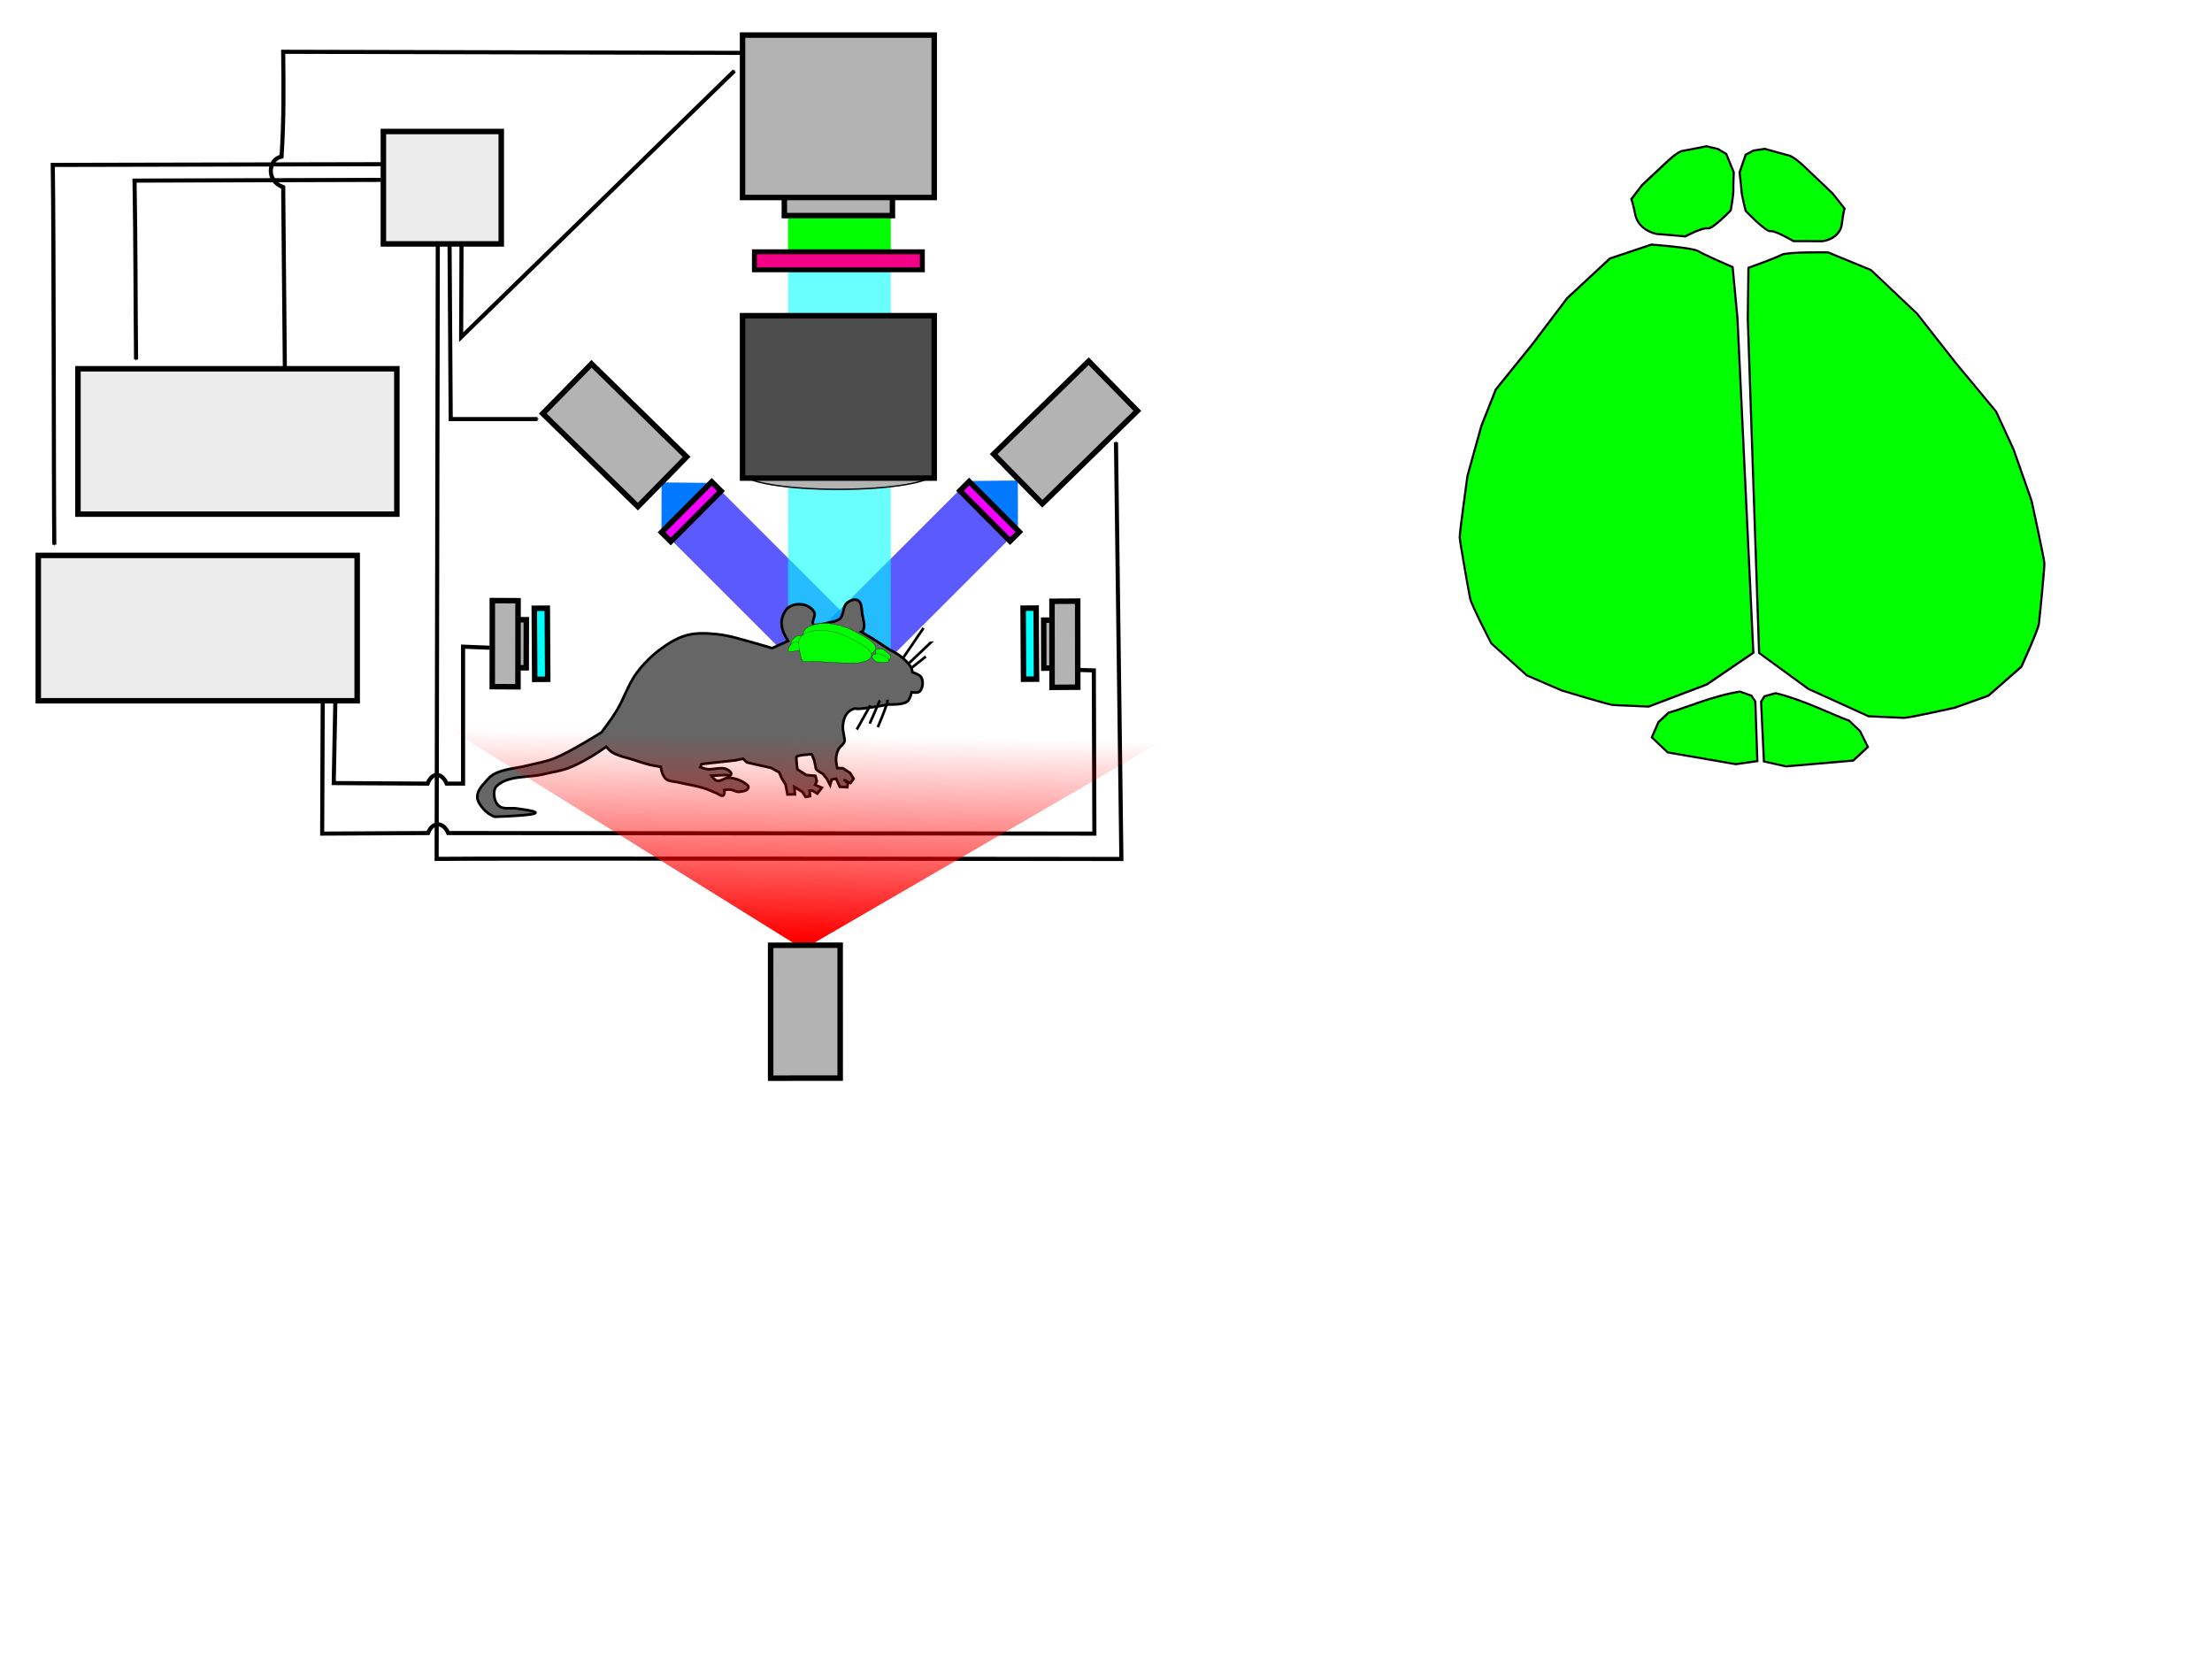 <?xml version="1.0" encoding="UTF-8" standalone="no"?>
<!-- Created with Inkscape (http://www.inkscape.org/) -->

<svg
   xmlns:dc="http://purl.org/dc/elements/1.1/"
   xmlns:cc="http://creativecommons.org/ns#"
   xmlns:rdf="http://www.w3.org/1999/02/22-rdf-syntax-ns#"
   xmlns:svg="http://www.w3.org/2000/svg"
   xmlns="http://www.w3.org/2000/svg"
   xmlns:xlink="http://www.w3.org/1999/xlink"
   xmlns:sodipodi="http://sodipodi.sourceforge.net/DTD/sodipodi-0.dtd"
   xmlns:inkscape="http://www.inkscape.org/namespaces/inkscape"
   width="6in"
   height="4.5in"
   viewBox="0 0 540 405"
   id="svg2"
   version="1.1"
   inkscape:version="0.91 r13725"
   sodipodi:docname="schematic.svg">
  <defs
     id="defs4">
    <linearGradient
       inkscape:collect="always"
       id="linearGradient14278">
      <stop
         style="stop-color:#ff0000;stop-opacity:1;"
         offset="0"
         id="stop14280" />
      <stop
         style="stop-color:#ff0000;stop-opacity:0;"
         offset="1"
         id="stop14282" />
    </linearGradient>
    <marker
       inkscape:stockid="Arrow1Mstart"
       orient="auto"
       refY="0.0"
       refX="0.0"
       id="Arrow1Mstart"
       style="overflow:visible"
       inkscape:isstock="true">
      <path
         id="path4651"
         d="M 0.0,0.0 L 5.0,-5.0 L -12.5,0.0 L 5.0,5.0 L 0.0,0.0 z "
         style="fill-rule:evenodd;stroke:#000000;stroke-width:1pt;stroke-opacity:1;fill:#000000;fill-opacity:1"
         transform="scale(0.4) translate(10,0)" />
    </marker>
    <marker
       inkscape:stockid="Arrow2Send"
       orient="auto"
       refY="0.0"
       refX="0.0"
       id="Arrow2Send"
       style="overflow:visible;"
       inkscape:isstock="true">
      <path
         id="path4678"
         style="fill-rule:evenodd;stroke-width:0.625;stroke-linejoin:round;stroke:#000000;stroke-opacity:1;fill:#000000;fill-opacity:1"
         d="M 8.719,4.034 L -2.207,0.016 L 8.719,-4.002 C 6.973,-1.63 6.983,1.616 8.719,4.034 z "
         transform="scale(0.3) rotate(180) translate(-2.3,0)" />
    </marker>
    <marker
       inkscape:stockid="Tail"
       orient="auto"
       refY="0.0"
       refX="0.0"
       id="Tail"
       style="overflow:visible"
       inkscape:isstock="true">
      <g
         id="g4681"
         transform="scale(-1.2)"
         style="stroke:#000000;stroke-opacity:1;fill:#000000;fill-opacity:1">
        <path
           id="path4683"
           d="M -3.805,-3.959 L 0.544,0"
           style="fill:#000000;fill-rule:evenodd;stroke:#000000;stroke-width:0.8;stroke-linecap:round;stroke-opacity:1;fill-opacity:1" />
        <path
           id="path4685"
           d="M -1.287,-3.959 L 3.062,0"
           style="fill:#000000;fill-rule:evenodd;stroke:#000000;stroke-width:0.8;stroke-linecap:round;stroke-opacity:1;fill-opacity:1" />
        <path
           id="path4687"
           d="M 1.305,-3.959 L 5.654,0"
           style="fill:#000000;fill-rule:evenodd;stroke:#000000;stroke-width:0.8;stroke-linecap:round;stroke-opacity:1;fill-opacity:1" />
        <path
           id="path4689"
           d="M -3.805,4.178 L 0.544,0.22"
           style="fill:#000000;fill-rule:evenodd;stroke:#000000;stroke-width:0.8;stroke-linecap:round;stroke-opacity:1;fill-opacity:1" />
        <path
           id="path4691"
           d="M -1.287,4.178 L 3.062,0.22"
           style="fill:#000000;fill-rule:evenodd;stroke:#000000;stroke-width:0.8;stroke-linecap:round;stroke-opacity:1;fill-opacity:1" />
        <path
           id="path4693"
           d="M 1.305,4.178 L 5.654,0.22"
           style="fill:#000000;fill-rule:evenodd;stroke:#000000;stroke-width:0.8;stroke-linecap:round;stroke-opacity:1;fill-opacity:1" />
      </g>
    </marker>
    <marker
       inkscape:isstock="true"
       style="overflow:visible"
       id="marker8118"
       refX="0"
       refY="0"
       orient="auto"
       inkscape:stockid="Arrow1Mend">
      <path
         transform="matrix(-0.4,0,0,-0.4,-4,0)"
         style="fill:#000000;fill-opacity:1;fill-rule:evenodd;stroke:#000000;stroke-width:1pt;stroke-opacity:1"
         d="M 0,0 5,-5 -12.5,0 5,5 0,0 Z"
         id="path8120"
         inkscape:connector-curvature="0" />
    </marker>
    <marker
       inkscape:stockid="Arrow2Mend"
       orient="auto"
       refY="0.0"
       refX="0.0"
       id="Arrow2Mend"
       style="overflow:visible;"
       inkscape:isstock="true">
      <path
         id="path4672"
         style="fill-rule:evenodd;stroke-width:0.625;stroke-linejoin:round;stroke:#000000;stroke-opacity:1;fill:#000000;fill-opacity:1"
         d="M 8.719,4.034 L -2.207,0.016 L 8.719,-4.002 C 6.973,-1.63 6.983,1.616 8.719,4.034 z "
         transform="scale(0.6) rotate(180) translate(0,0)" />
    </marker>
    <marker
       inkscape:stockid="Arrow2Lstart"
       orient="auto"
       refY="0.0"
       refX="0.0"
       id="Arrow2Lstart"
       style="overflow:visible"
       inkscape:isstock="true">
      <path
         id="path4663"
         style="fill-rule:evenodd;stroke-width:0.625;stroke-linejoin:round;stroke:#000000;stroke-opacity:1;fill:#000000;fill-opacity:1"
         d="M 8.719,4.034 L -2.207,0.016 L 8.719,-4.002 C 6.973,-1.63 6.983,1.616 8.719,4.034 z "
         transform="scale(1.1) translate(1,0)" />
    </marker>
    <marker
       inkscape:isstock="true"
       style="overflow:visible"
       id="marker7968"
       refX="0"
       refY="0"
       orient="auto"
       inkscape:stockid="Arrow1Mend">
      <path
         transform="matrix(-0.4,0,0,-0.4,-4,0)"
         style="fill:#000000;fill-opacity:1;fill-rule:evenodd;stroke:#000000;stroke-width:1pt;stroke-opacity:1"
         d="M 0,0 5,-5 -12.5,0 5,5 0,0 Z"
         id="path7970"
         inkscape:connector-curvature="0" />
    </marker>
    <marker
       inkscape:stockid="Arrow1Mend"
       orient="auto"
       refY="0.0"
       refX="0.0"
       id="Arrow1Mend"
       style="overflow:visible;"
       inkscape:isstock="true">
      <path
         id="path4654"
         d="M 0.0,0.0 L 5.0,-5.0 L -12.5,0.0 L 5.0,5.0 L 0.0,0.0 z "
         style="fill-rule:evenodd;stroke:#000000;stroke-width:1pt;stroke-opacity:1;fill:#000000;fill-opacity:1"
         transform="scale(0.4) rotate(180) translate(10,0)" />
    </marker>
    <marker
       inkscape:stockid="Arrow1Lend"
       orient="auto"
       refY="0.0"
       refX="0.0"
       id="Arrow1Lend"
       style="overflow:visible;"
       inkscape:isstock="true">
      <path
         id="path4648"
         d="M 0.0,0.0 L 5.0,-5.0 L -12.5,0.0 L 5.0,5.0 L 0.0,0.0 z "
         style="fill-rule:evenodd;stroke:#000000;stroke-width:1pt;stroke-opacity:1;fill:#000000;fill-opacity:1"
         transform="scale(0.8) rotate(180) translate(12.5,0)" />
    </marker>
    <marker
       inkscape:stockid="Arrow1Mend"
       orient="auto"
       refY="0"
       refX="0"
       id="Arrow1Mend-2"
       style="overflow:visible"
       inkscape:isstock="true"
       inkscape:collect="always">
      <path
         inkscape:connector-curvature="0"
         id="path4654-0"
         d="M 0,0 5,-5 -12.5,0 5,5 0,0 Z"
         style="fill:#000000;fill-opacity:1;fill-rule:evenodd;stroke:#000000;stroke-width:1pt;stroke-opacity:1"
         transform="matrix(-0.4,0,0,-0.4,-4,0)" />
    </marker>
    <marker
       inkscape:stockid="Arrow1Mstart"
       orient="auto"
       refY="0"
       refX="0"
       id="Arrow1Mstart-3"
       style="overflow:visible"
       inkscape:isstock="true">
      <path
         inkscape:connector-curvature="0"
         id="path4651-7"
         d="M 0,0 5,-5 -12.5,0 5,5 0,0 Z"
         style="fill:#000000;fill-opacity:1;fill-rule:evenodd;stroke:#000000;stroke-width:1pt;stroke-opacity:1"
         transform="matrix(0.4,0,0,0.4,4,0)" />
    </marker>
    <marker
       inkscape:stockid="Arrow1Mstart"
       orient="auto"
       refY="0"
       refX="0"
       id="Arrow1Mstart-9"
       style="overflow:visible"
       inkscape:isstock="true">
      <path
         inkscape:connector-curvature="0"
         id="path4651-2"
         d="M 0,0 5,-5 -12.5,0 5,5 0,0 Z"
         style="fill:#000000;fill-opacity:1;fill-rule:evenodd;stroke:#000000;stroke-width:1pt;stroke-opacity:1"
         transform="matrix(0.4,0,0,0.4,4,0)" />
    </marker>
    <linearGradient
       inkscape:collect="always"
       xlink:href="#linearGradient14278"
       id="linearGradient14284"
       x1="209.65"
       y1="874"
       x2="210.576"
       y2="824.261"
       gradientUnits="userSpaceOnUse" />
  </defs>
  <sodipodi:namedview
     id="base"
     pagecolor="#ffffff"
     bordercolor="#666666"
     borderopacity="1.0"
     inkscape:pageopacity="0.0"
     inkscape:pageshadow="2"
     inkscape:zoom="1.3269164"
     inkscape:cx="113.99883"
     inkscape:cy="248.6992"
     inkscape:document-units="px"
     inkscape:current-layer="layer1"
     showgrid="false"
     units="in"
     borderlayer="false"
     inkscape:showpageshadow="false"
     showborder="true"
     inkscape:snap-bbox="true"
     inkscape:snap-global="true"
     inkscape:snap-bbox-edge-midpoints="false"
     inkscape:snap-bbox-midpoints="false"
     inkscape:window-width="1680"
     inkscape:window-height="1024"
     inkscape:window-x="1920"
     inkscape:window-y="0"
     inkscape:window-maximized="1" />
  <g
     inkscape:label="Layer 1"
     inkscape:groupmode="layer"
     id="layer1"
     transform="translate(0,-647.362)">
    <g
       id="g4377"
       transform="translate(-52.613,3.389)">
      <g
         id="g4385"
         transform="translate(8.737,3.956)" />
    </g>
    <g
       id="g4309"
       transform="matrix(0.522,0.023,0.021,0.516,306.31,253.919)"
       style="fill:#00ff00;fill-opacity:1">
      <path
         inkscape:connector-curvature="0"
         id="path4212-3"
         d="m 196.332,826.937 -3.197,8.526 c 0,0 0.533,6.395 0.533,8.526 0,2.132 1.599,9.592 1.599,9.592 0,0 9.059,9.592 11.191,9.059 2.132,-0.533 10.658,4.263 10.658,4.263 0,0 10.658,-0.533 12.789,-0.533 2.132,0 9.059,-2.132 10.125,-8.526 1.066,-6.395 1.599,-7.461 1.599,-7.461 l -5.329,-6.928 -11.724,-11.191 c 0,0 -5.329,-5.329 -7.993,-5.862 -2.664,-0.533 -11.191,-2.664 -11.191,-2.664 l -5.329,1.066 z"
         style="fill:#00ff00;fill-opacity:1;fill-rule:evenodd;stroke:#000000;stroke-width:1px;stroke-linecap:butt;stroke-linejoin:miter;stroke-opacity:1" />
      <path
         sodipodi:nodetypes="cccccscccsscccccccscc"
         inkscape:connector-curvature="0"
         id="path4229-6"
         d="m 195.481,880.309 -1.287,24.233 -1.066,158.27 22.382,15.987 27.711,11.724 16.52,0 c 2.132,0 23.98,-5.862 23.98,-5.862 l 15.987,-6.395 15.987,-14.388 c 0,0 8.526,-17.585 9.059,-20.783 0.533,-3.197 3.73,-26.645 3.73,-28.776 0,-2.132 -4.796,-29.309 -4.796,-29.309 l -7.461,-23.98 -7.461,-17.586 -18.118,-22.382 -17.053,-22.382 -20.783,-19.717 -19.717,-7.461 c 0,0 -19.184,0.533 -21.849,2.132 -2.664,1.599 -15.987,6.928 -15.987,6.928 l 0,0"
         style="fill:#00ff00;fill-opacity:1;fill-rule:evenodd;stroke:#000000;stroke-width:1px;stroke-linecap:butt;stroke-linejoin:miter;stroke-opacity:1" />
      <path
         sodipodi:nodetypes="cccccccccc"
         inkscape:connector-curvature="0"
         id="path4246"
         d="m 200.099,1081.515 c 12.793,2.519 26.628,9.232 33.913,11.493 l 4.899,4.71 3.391,7.348 -7.159,6.783 -31.652,4.145 -10.174,-1.884 -0.188,-28.261 1.696,-2.638 z"
         style="fill:#00ff00;fill-opacity:1;fill-rule:evenodd;stroke:#000000;stroke-width:1px;stroke-linecap:butt;stroke-linejoin:miter;stroke-opacity:1" />
      <path
         inkscape:connector-curvature="0"
         id="path4212-3-5"
         d="m 187.219,826.937 3.197,8.526 c 0,0 -0.533,6.395 -0.533,8.526 0,2.132 -1.599,9.592 -1.599,9.592 0,0 -9.059,9.592 -11.191,9.059 -2.132,-0.533 -10.658,4.263 -10.658,4.263 0,0 -10.658,-0.533 -12.789,-0.533 -2.132,0 -9.059,-2.132 -10.125,-8.526 -1.066,-6.395 -1.599,-7.461 -1.599,-7.461 l 5.329,-6.928 11.724,-11.191 c 0,0 5.329,-5.329 7.993,-5.862 2.664,-0.533 11.191,-2.664 11.191,-2.664 l 5.329,1.066 z"
         style="fill:#00ff00;fill-opacity:1;fill-rule:evenodd;stroke:#000000;stroke-width:1px;stroke-linecap:butt;stroke-linejoin:miter;stroke-opacity:1" />
      <path
         sodipodi:nodetypes="cccccscccsscccccccscc"
         inkscape:connector-curvature="0"
         id="path4229-6-3"
         d="m 188.07,880.309 1.287,24.233 1.066,158.27 -22.382,15.987 -27.711,11.724 -16.52,0 c -2.132,0 -23.98,-5.862 -23.98,-5.862 l -15.987,-6.395 -15.987,-14.388 c 0,0 -8.526,-17.585 -9.059,-20.783 -0.533,-3.197 -3.73,-26.645 -3.73,-28.776 0,-2.132 4.796,-29.309 4.796,-29.309 l 7.461,-23.98 7.461,-17.586 18.118,-22.382 17.053,-22.382 20.783,-19.717 19.717,-7.461 c 0,0 19.184,0.533 21.849,2.132 2.664,1.599 15.987,6.928 15.987,6.928 l 0,0"
         style="fill:#00ff00;fill-opacity:1;fill-rule:evenodd;stroke:#000000;stroke-width:1px;stroke-linecap:butt;stroke-linejoin:miter;stroke-opacity:1" />
      <path
         sodipodi:nodetypes="cccccccccc"
         inkscape:connector-curvature="0"
         id="path4246-5"
         d="m 183.452,1081.515 c -12.793,2.519 -26.628,9.232 -33.913,11.493 l -4.899,4.71 -3.391,7.348 7.159,6.783 31.652,4.145 10.174,-1.884 0.188,-28.261 -1.696,-2.638 z"
         style="fill:#00ff00;fill-opacity:1;fill-rule:evenodd;stroke:#000000;stroke-width:1px;stroke-linecap:butt;stroke-linejoin:miter;stroke-opacity:1" />
    </g>
    <g
       id="g14286"
       transform="translate(-14.318,2.522)">
      <rect
         transform="matrix(0.707,0.707,-0.707,0.707,0,0)"
         style="fill:#0000ff;fill-opacity:0.648;stroke:none;stroke-width:2;stroke-miterlimit:4;stroke-dasharray:none;stroke-opacity:1"
         id="rect4209-9"
         width="17.044"
         height="59.567"
         x="716.413"
         y="364.294" />
      <path
         sodipodi:nodetypes="cccc"
         inkscape:connector-curvature="0"
         id="path4279"
         d="m 262.801,762.141 -11.671,0.117 11.687,11.655 z"
         style="fill:#0079ff;fill-opacity:1;fill-rule:evenodd;stroke:none;stroke-width:2.009;stroke-linecap:butt;stroke-linejoin:miter;stroke-miterlimit:4;stroke-dasharray:none;stroke-opacity:1" />
      <rect
         transform="matrix(0.7,0.714,-0.715,0.699,0,0)"
         y="313.189"
         x="720.025"
         height="32.441"
         width="16.977"
         id="rect3336-3"
         style="fill:#b3b3b3;fill-opacity:1;fill-rule:evenodd;stroke:#000000;stroke-width:1.34;stroke-linecap:butt;stroke-linejoin:miter;stroke-miterlimit:4;stroke-dasharray:none;stroke-opacity:1" />
      <rect
         transform="matrix(0.706,0.709,-0.709,0.706,0,0)"
         y="359.952"
         x="716.879"
         height="3.178"
         width="17.345"
         id="rect4203-6"
         style="fill:#f300ff;fill-opacity:1;stroke:#000000;stroke-width:1.34;stroke-miterlimit:4;stroke-dasharray:none;stroke-opacity:1" />
      <rect
         transform="matrix(0.006,1,-1,0.006,0,0)"
         y="-262.49"
         x="794.865"
         height="3.178"
         width="17.345"
         id="rect4203-6-1"
         style="fill:#00ffff;fill-opacity:1;stroke:#000000;stroke-width:1.34;stroke-miterlimit:4;stroke-dasharray:none;stroke-opacity:1" />
      <rect
         transform="matrix(-0.707,0.707,0.707,0.707,0,0)"
         style="fill:#0000ff;fill-opacity:0.648;stroke:none;stroke-width:2;stroke-miterlimit:4;stroke-dasharray:none;stroke-opacity:1"
         id="rect4209-9-2"
         width="17.044"
         height="59.567"
         x="406.201"
         y="674.121" />
      <g
         style="stroke-width:2.009;stroke-miterlimit:4;stroke-dasharray:none"
         transform="matrix(-0.472,0.472,0.472,0.472,-86.363,291.356)"
         id="g4341-6">
        <g
           style="stroke-width:2.009;stroke-miterlimit:4;stroke-dasharray:none"
           transform="matrix(0.999,0.053,-0.053,0.999,60.009,-32.351)"
           id="g4357-1">
          <path
             sodipodi:nodetypes="cccc"
             inkscape:connector-curvature="0"
             id="path4279-8"
             d="m 204.022,799.281 -11.566,13.135 24.713,-1.355 z"
             style="fill:#0079ff;fill-opacity:1;fill-rule:evenodd;stroke:none;stroke-width:2.009;stroke-linecap:butt;stroke-linejoin:miter;stroke-miterlimit:4;stroke-dasharray:none;stroke-opacity:1" />
          <rect
             transform="matrix(0.999,-0.043,0.042,0.999,0,0)"
             y="758.773"
             x="157.206"
             height="48.645"
             width="25.457"
             id="rect3336-3-7"
             style="fill:#b3b3b3;fill-opacity:1;fill-rule:evenodd;stroke:#000000;stroke-width:2.009;stroke-linecap:butt;stroke-linejoin:miter;stroke-miterlimit:4;stroke-dasharray:none;stroke-opacity:1" />
          <rect
             transform="matrix(0.999,-0.051,0.051,0.999,0,0)"
             y="821.264"
             x="149.878"
             height="4.766"
             width="26.009"
             id="rect4203-6-9"
             style="fill:#f300ff;fill-opacity:1;stroke:#000000;stroke-width:2.009;stroke-miterlimit:4;stroke-dasharray:none;stroke-opacity:1" />
        </g>
      </g>
      <rect
         style="fill:#00ffff;fill-opacity:0.588;stroke:none;stroke-width:2;stroke-miterlimit:4;stroke-dasharray:none;stroke-opacity:1"
         id="rect4209"
         width="25.085"
         height="95.251"
         x="206.696"
         y="710.857" />
      <rect
         y="697.593"
         x="206.696"
         height="8.31"
         width="25.085"
         id="rect4207"
         style="fill:#00ff00;fill-opacity:1;stroke:none;stroke-width:2;stroke-miterlimit:4;stroke-dasharray:none;stroke-opacity:1" />
      <rect
         y="692.05"
         x="205.795"
         height="5.425"
         width="26.385"
         id="rect4167"
         style="fill:#b3b3b3;fill-opacity:1;stroke:#000000;stroke-width:1.334;stroke-miterlimit:4;stroke-dasharray:none;stroke-opacity:1" />
      <rect
         y="653.405"
         x="195.588"
         height="39.652"
         width="46.797"
         id="rect3336"
         style="fill:#b3b3b3;fill-opacity:1;fill-rule:evenodd;stroke:#000000;stroke-width:1.334;stroke-linecap:butt;stroke-linejoin:miter;stroke-miterlimit:4;stroke-dasharray:none;stroke-opacity:1" />
      <rect
         y="706.301"
         x="198.484"
         height="4.402"
         width="41.006"
         id="rect4203"
         style="fill:#f30086;fill-opacity:1;stroke:#000000;stroke-width:1.197;stroke-miterlimit:4;stroke-dasharray:none;stroke-opacity:1" />
      <ellipse
         ry="3.82"
         rx="23.011"
         cy="760.477"
         cx="218.987"
         id="path4226"
         style="fill:#b3b3b3;fill-opacity:1;stroke:#000000;stroke-width:0.333;stroke-miterlimit:4;stroke-dasharray:none;stroke-opacity:1" />
      <rect
         inkscape:transform-center-y="-92.990134"
         inkscape:transform-center-x="-5.8618423"
         y="721.904"
         x="195.588"
         height="39.652"
         width="46.797"
         id="rect3336-5"
         style="fill:#4d4d4d;fill-opacity:1;fill-rule:evenodd;stroke:#000000;stroke-width:1.334;stroke-linecap:butt;stroke-linejoin:miter;stroke-miterlimit:4;stroke-dasharray:none;stroke-opacity:1" />
      <path
         sodipodi:nodetypes="caaaaacccaacaacacaaaaaaaacccccccccccccccsccccccccccccccccccccccccccccaaaacaaaaaacaaaaaaacaaacaaaaaaccaaaaaacaaaaaaccaaaaacc"
         inkscape:connector-curvature="0"
         id="path4332"
         d="m 217.768,796.607 c 0,0 1.232,-0.35 1.658,-0.79 0.953,-0.985 0.599,-2.885 1.648,-3.768 0.698,-0.588 1.862,-1.101 2.658,-0.654 1.069,0.6 0.893,2.299 1.11,3.505 0.228,1.269 0.744,2.699 0.19,3.864 -0.082,0.172 -0.46,0.338 -0.46,0.338 l 3.074,1.816 3.864,2.543 c 0,0 1.878,0.95 2.691,1.604 0.964,0.776 1.927,1.633 2.536,2.707 0.203,0.358 0.34,1.185 0.34,1.185 0,0 1.808,0.527 2.177,1.281 0.508,1.037 0.386,2.636 -0.455,3.43 -0.47,0.444 -1.939,0.155 -1.939,0.155 0,0 -0.374,1.761 -1.037,2.265 -1.196,0.908 -4.456,0.719 -4.456,0.719 0,0 -4.962,0.939 -7.476,1.081 -0.366,0.021 -0.75,-0.143 -1.101,-0.034 -0.73,0.228 -1.402,0.737 -1.842,1.359 -0.576,0.814 -0.781,1.866 -0.867,2.857 -0.087,1.004 0.263,1.999 0.364,3.001 0.025,0.24 0.125,0.49 0.058,0.723 -0.238,0.823 -1.174,1.288 -1.541,2.062 -0.328,0.691 -0.51,1.463 -0.552,2.226 -0.042,0.765 0.306,2.279 0.306,2.279 l 1.343,0.014 1.804,1.19 0.844,1.387 -0.771,1.031 -0.756,-0.303 -0.897,-0.535 1.047,0.886 -0.165,0.983 -1.838,-0.096 -0.893,-1.989 -1.081,0.207 -0.378,1.364 -0.863,-1.628 -0.946,-1.137 c 0,0 -1.654,-0.838 -1.692,-1.32 -0.039,-0.482 -0.408,-2.028 -0.408,-2.028 l -0.602,-1.407 c 0,0 -3.646,0.17 -3.728,0.661 -0.082,0.491 0.243,3.011 0.243,3.011 l 2.187,1.401 2.211,0.187 0.349,1.306 -0.417,0.882 1.644,0.717 -1.105,1.421 -1.28,-0.746 -0.606,0.048 0.107,1.325 -1.081,0.207 -0.834,-1.267 -1.925,-1.18 0.146,1.807 -1.828,0.025 -0.437,-2.389 -0.985,-1.619 -0.602,-1.407 -1.018,-0.525 -0.897,-0.535 -5.964,-1.343 -0.926,-0.896 -1.92,0.396 -8.223,0.898 -0.305,0.752 c 0,0 1.018,0.39 1.553,0.475 1.649,0.261 3.52,-0.667 5.008,0.086 0.471,0.238 1.172,0.778 0.955,1.257 -0.199,0.441 -0.969,0.085 -1.454,0.116 -1.11,0.07 -3.332,0.152 -3.332,0.152 0,0 0.736,1.078 1.319,1.228 0.955,0.246 1.885,-0.749 2.87,-0.714 1.362,0.049 2.758,0.503 3.884,1.266 0.409,0.277 1.055,0.657 0.946,1.137 -0.182,0.795 -1.418,0.949 -2.235,1.027 -0.766,0.073 -1.474,-0.487 -2.24,-0.549 -0.485,-0.039 -1.454,0.116 -1.454,0.116 0,0 0.136,0.569 0.068,0.843 -0.049,0.196 -0.133,0.446 -0.325,0.511 -0.549,0.185 -1.093,-0.39 -1.634,-0.597 -1.015,-0.389 -1.988,-0.89 -3.026,-1.213 -2.067,-0.644 -4.232,-0.924 -6.337,-1.434 -0.959,-0.232 -2.066,-0.167 -2.866,-0.741 -0.485,-0.348 -0.74,-0.951 -0.975,-1.498 -0.209,-0.487 -0.369,-1.546 -0.369,-1.546 0,0 -1.707,-0.255 -2.545,-0.456 -1.397,-0.336 -2.759,-0.806 -4.124,-1.253 -1.748,-0.572 -3.629,-0.881 -5.205,-1.829 -0.564,-0.339 -1.45,-1.339 -1.45,-1.339 0,0 -2.504,1.732 -3.825,2.487 -1.781,1.018 -3.584,2.037 -5.512,2.743 -1.888,0.691 -3.908,0.955 -5.861,1.437 -3.828,0.945 -8.572,0.206 -11.48,2.855 -0.522,0.475 -0.713,1.292 -0.693,1.995 0.031,1.057 0.373,2.284 1.213,2.934 1.016,0.786 2.538,0.497 3.826,0.543 3.733,0.485 11.326,1.496 -4.833,2.082 -1.097,-0.351 -2.094,-1.084 -2.842,-1.955 -0.733,-0.854 -1.522,-1.914 -1.465,-3.035 0.084,-1.641 1.49,-2.977 2.588,-4.206 0.485,-0.543 1.065,-1.029 1.721,-1.349 2.434,-1.188 5.267,-1.289 7.893,-1.963 2.194,-0.563 4.468,-0.894 6.569,-1.736 4.088,-1.638 11.562,-6.377 11.562,-6.377 0,0 2.516,-3.354 3.611,-5.137 1.85,-3.014 2.866,-6.527 4.977,-9.367 1.675,-2.252 3.715,-4.275 5.986,-5.932 1.918,-1.399 4.02,-2.692 6.322,-3.292 2.355,-0.614 4.879,-0.465 7.302,-0.219 3.264,0.332 6.406,1.424 9.576,2.267 1.302,0.346 3.874,1.146 3.874,1.146 l 3.883,-1.764 c 0,0 -1.052,-1.722 -1.315,-2.683 -0.229,-0.841 -0.399,-1.758 -0.202,-2.606 0.263,-1.128 0.807,-2.347 1.771,-2.989 1.054,-0.702 2.538,-0.852 3.762,-0.526 0.981,0.261 1.959,0.953 2.408,1.863 0.447,0.906 -1.096,2.626 0.013,3.03 0.577,0.21 4.671,-0.811 4.671,-0.811"
         style="fill:#666666;fill-opacity:1;fill-rule:evenodd;stroke:#000000;stroke-width:0.643px;stroke-linecap:butt;stroke-linejoin:miter;stroke-opacity:1" />
      <path
         inkscape:connector-curvature="0"
         id="path4334"
         d="m 234.829,805.403 4.935,-7.251"
         style="fill:none;fill-rule:evenodd;stroke:#000000;stroke-width:0.643px;stroke-linecap:butt;stroke-linejoin:miter;stroke-opacity:1" />
      <path
         inkscape:connector-curvature="0"
         id="path4340"
         d="m 236.31,806.656 5.128,-4.866 -0.171,0.014"
         style="fill:none;fill-rule:evenodd;stroke:#000000;stroke-width:0.643px;stroke-linecap:butt;stroke-linejoin:miter;stroke-opacity:1" />
      <path
         inkscape:connector-curvature="0"
         id="path4342"
         d="m 230.998,815.651 c 0.083,1.022 -2.391,6.705 -2.391,6.705"
         style="fill:none;fill-rule:evenodd;stroke:#000000;stroke-width:0.643px;stroke-linecap:butt;stroke-linejoin:miter;stroke-opacity:1" />
      <path
         inkscape:connector-curvature="0"
         id="path4344"
         d="m 226.795,817.015 -3.317,5.922"
         style="fill:none;fill-rule:evenodd;stroke:#000000;stroke-width:0.643px;stroke-linecap:butt;stroke-linejoin:miter;stroke-opacity:1" />
      <path
         inkscape:connector-curvature="0"
         id="path4346"
         d="m 229.113,815.802 -2.474,5.683"
         style="fill:none;fill-rule:evenodd;stroke:#000000;stroke-width:0.643px;stroke-linecap:butt;stroke-linejoin:miter;stroke-opacity:1" />
      <path
         inkscape:connector-curvature="0"
         id="path4348"
         d="m 236.92,807.808 3.407,-2.672"
         style="fill:none;fill-rule:evenodd;stroke:#000000;stroke-width:0.643px;stroke-linecap:butt;stroke-linejoin:miter;stroke-opacity:1" />
      <path
         sodipodi:nodetypes="aaaaaaaaaaaaaaa"
         inkscape:connector-curvature="0"
         id="path4212-3-5-6"
         d="m 231.382,805.775 c -0.264,0.056 -0.542,0.003 -0.81,-0.037 -0.262,-0.04 -0.514,-0.127 -0.768,-0.2 -0.286,-0.082 -0.597,-0.116 -0.853,-0.268 -0.278,-0.165 -0.507,-0.413 -0.697,-0.674 -0.12,-0.166 -0.256,-0.348 -0.268,-0.552 -0.011,-0.192 0.051,-0.412 0.191,-0.545 0.223,-0.212 0.579,-0.238 0.887,-0.264 0.233,-0.019 0.476,0.004 0.695,0.085 0.214,0.078 0.387,0.239 0.569,0.375 0.309,0.23 0.605,0.478 0.884,0.741 0.156,0.147 0.343,0.279 0.443,0.469 0.086,0.164 0.156,0.361 0.117,0.542 -0.019,0.085 -0.089,0.154 -0.156,0.21 -0.067,0.056 -0.149,0.1 -0.235,0.118 z"
         style="fill:#00ff00;fill-opacity:1;fill-rule:evenodd;stroke:#000000;stroke-width:0.065px;stroke-linecap:butt;stroke-linejoin:miter;stroke-opacity:1" />
      <path
         sodipodi:nodetypes="cccaaaaaaaaaaaacc"
         inkscape:connector-curvature="0"
         id="path4229-6-3-2"
         d="m 226.908,804.474 -2.222,-0.401 -14.437,-2.941 c -0.075,-0.582 -0.011,-0.792 0.066,-1.177 0.096,-0.477 0.183,-0.994 0.485,-1.376 0.369,-0.466 0.948,-0.745 1.501,-0.969 0.972,-0.393 2.039,-0.556 3.087,-0.61 0.863,-0.044 1.73,0.089 2.58,0.24 0.935,0.166 1.857,0.417 2.754,0.727 0.524,0.181 1.028,0.417 1.526,0.658 0.711,0.344 1.395,0.742 2.087,1.124 0.571,0.316 1.164,0.598 1.704,0.965 0.561,0.382 1.163,0.748 1.583,1.28 0.229,0.291 0.474,0.633 0.477,1.002 0.002,0.335 -0.205,0.656 -0.419,0.914 -0.207,0.251 -0.796,0.568 -0.796,0.568 l 0,0"
         style="fill:#00ff00;fill-opacity:1;fill-rule:evenodd;stroke:#000000;stroke-width:0.065px;stroke-linecap:butt;stroke-linejoin:miter;stroke-opacity:1" />
      <path
         sodipodi:nodetypes="aaaaaaccaa"
         inkscape:connector-curvature="0"
         id="path4246-5-6"
         d="m 207.394,801.968 c -0.024,-0.611 0.532,-1.135 0.978,-1.556 0.118,-0.111 0.275,-0.175 0.425,-0.235 0.216,-0.086 0.443,-0.196 0.675,-0.176 0.238,0.021 0.491,0.122 0.65,0.299 0.331,0.368 0.467,0.911 0.471,1.404 0.001,0.162 -0.148,0.462 -0.148,0.462 l -2.629,0.099 c 0,0 -0.179,-0.019 -0.25,-0.068 -0.08,-0.054 -0.168,-0.135 -0.172,-0.231 z"
         style="fill:#00ff00;fill-opacity:1;fill-rule:evenodd;stroke:#000000;stroke-width:0.065px;stroke-linecap:butt;stroke-linejoin:miter;stroke-opacity:1" />
      <path
         sodipodi:nodetypes="aaaaaaaaaaaaaaa"
         inkscape:connector-curvature="0"
         id="path4212-3-3"
         d="m 231.228,805.709 c -0.154,-0.218 -0.396,-0.362 -0.619,-0.509 -0.221,-0.145 -0.467,-0.249 -0.705,-0.364 -0.269,-0.131 -0.523,-0.312 -0.816,-0.372 -0.325,-0.067 -0.668,-0.039 -0.994,0.023 -0.207,0.039 -0.436,0.078 -0.592,0.219 -0.142,0.129 -0.259,0.326 -0.251,0.518 0.013,0.3 0.255,0.555 0.46,0.776 0.157,0.17 0.354,0.312 0.569,0.399 0.214,0.086 0.455,0.084 0.686,0.107 0.391,0.039 0.786,0.057 1.179,0.053 0.221,-0.002 0.451,0.026 0.66,-0.043 0.18,-0.06 0.373,-0.152 0.474,-0.312 0.046,-0.072 0.045,-0.169 0.036,-0.254 -0.009,-0.085 -0.038,-0.171 -0.087,-0.241 z"
         style="fill:#00ff00;fill-opacity:1;fill-rule:evenodd;stroke:#000000;stroke-width:0.065px;stroke-linecap:butt;stroke-linejoin:miter;stroke-opacity:1" />
      <path
         sodipodi:nodetypes="aaaaaaccaa"
         inkscape:connector-curvature="0"
         id="path4246-5-6-8"
         d="m 206.763,803.748 c -0.112,-0.601 0.364,-1.199 0.746,-1.679 0.1,-0.126 0.247,-0.212 0.387,-0.292 0.201,-0.116 0.411,-0.257 0.643,-0.269 0.238,-0.013 0.504,0.051 0.687,0.204 0.38,0.317 0.593,0.836 0.667,1.324 0.024,0.16 -0.08,0.478 -0.08,0.478 l -2.588,0.47 c 0,0 -0.18,0.006 -0.257,-0.031 -0.086,-0.042 -0.186,-0.11 -0.203,-0.204 z"
         style="fill:#00ff00;fill-opacity:1;fill-rule:evenodd;stroke:#000000;stroke-width:0.065px;stroke-linecap:butt;stroke-linejoin:miter;stroke-opacity:1" />
      <path
         sodipodi:nodetypes="ccssscaaaaaaaaaaaacc"
         inkscape:connector-curvature="0"
         id="path4229-6-3-2-1"
         d="m 225.911,806.16 -2.147,0.525 c -3.74,-0.018 -4.313,-0.026 -5.981,-0.118 -1.664,-0.091 -3.387,-0.208 -4.03,-0.245 -0.662,-0.037 -2.851,0.113 -3.329,-0.026 -0.479,-0.139 -0.703,-1.311 -0.874,-2.475 -0.075,-0.582 -0.317,-1.455 -0.232,-2.181 0.057,-0.483 0.183,-0.994 0.485,-1.376 0.369,-0.466 0.948,-0.745 1.501,-0.969 0.972,-0.393 2.039,-0.556 3.087,-0.61 0.863,-0.044 1.73,0.089 2.58,0.24 0.935,0.166 1.857,0.417 2.754,0.727 0.524,0.181 1.028,0.417 1.526,0.658 0.711,0.344 1.395,0.742 2.087,1.124 0.571,0.316 1.164,0.598 1.704,0.965 0.561,0.382 1.163,0.748 1.583,1.28 0.229,0.291 0.474,0.633 0.477,1.002 0.002,0.335 -0.205,0.656 -0.419,0.914 -0.207,0.251 -0.796,0.568 -0.796,0.568 l 0,0"
         style="fill:#00ff00;fill-opacity:1;fill-rule:evenodd;stroke:#000000;stroke-width:0.065;stroke-linecap:butt;stroke-linejoin:miter;stroke-miterlimit:4;stroke-dasharray:none;stroke-opacity:1" />
      <rect
         y="734.866"
         x="33.349"
         height="35.485"
         width="77.851"
         id="rect4553"
         style="fill:#ececec;fill-opacity:1;stroke:#000000;stroke-width:1.34;stroke-miterlimit:4;stroke-dasharray:none;stroke-opacity:1" />
      <rect
         y="780.429"
         x="23.662"
         height="35.485"
         width="77.851"
         id="rect4553-9"
         style="fill:#ececec;fill-opacity:1;stroke:#000000;stroke-width:1.34;stroke-miterlimit:4;stroke-dasharray:none;stroke-opacity:1" />
      <rect
         y="676.938"
         x="107.911"
         height="27.444"
         width="28.776"
         id="rect4587"
         style="fill:#ececec;fill-opacity:1;stroke:#000000;stroke-width:1.34;stroke-miterlimit:4;stroke-dasharray:none;stroke-opacity:1" />
      <path
         sodipodi:nodetypes="ccc"
         inkscape:connector-curvature="0"
         id="path4639"
         d="m 107.3,688.753 -60.139,0.175 c 0.275,15.566 0.214,28.201 0.374,43.678"
         style="fill:none;fill-rule:evenodd;stroke:#000000;stroke-width:1px;stroke-linecap:butt;stroke-linejoin:miter;stroke-opacity:1;marker-end:url(#Arrow1Mend)" />
      <path
         sodipodi:nodetypes="ccc"
         inkscape:connector-curvature="0"
         id="path4639-2"
         d="m 107.721,684.923 -80.522,0.175 c 0.275,15.566 0.214,77.228 0.374,92.705"
         style="fill:none;fill-rule:evenodd;stroke:#000000;stroke-width:1px;stroke-linecap:butt;stroke-linejoin:miter;stroke-opacity:1;marker-end:url(#Arrow1Mend-2)" />
      <path
         sodipodi:nodetypes="ccc"
         inkscape:connector-curvature="0"
         id="path8086"
         d="m 145.544,747.143 -21.196,0 -0.283,-42.58"
         style="fill:none;fill-rule:evenodd;stroke:#000000;stroke-width:1px;stroke-linecap:butt;stroke-linejoin:miter;stroke-opacity:1;marker-start:url(#Arrow1Mstart)" />
      <path
         sodipodi:nodetypes="cccc"
         inkscape:connector-curvature="0"
         id="path8086-5"
         d="m 193.589,662.146 -66.696,65 0.094,-23.174 0,0.754"
         style="fill:none;fill-rule:evenodd;stroke:#000000;stroke-width:1px;stroke-linecap:butt;stroke-linejoin:miter;stroke-opacity:1;marker-start:url(#Arrow1Mstart-3)" />
      <path
         sodipodi:nodetypes="cccc"
         inkscape:connector-curvature="0"
         id="path8086-2"
         d="m 121.194,704.537 -0.283,149.972 c 7.017,-0.162 167.162,0.026 167.162,0.026 l -1.319,-101.74"
         style="fill:none;fill-rule:evenodd;stroke:#000000;stroke-width:1px;stroke-linecap:butt;stroke-linejoin:miter;stroke-opacity:1;marker-end:url(#marker8118)" />
      <g
         transform="translate(0,-8)"
         id="g14135">
        <rect
           style="fill:#b3b3b3;fill-opacity:1;stroke:#000000;stroke-width:1.34;stroke-miterlimit:4;stroke-dasharray:none;stroke-opacity:1"
           id="rect4167-3"
           width="11.714"
           height="2.409"
           x="804.77"
           y="-269.905"
           transform="matrix(0.002,1,-1,0.002,0,0)" />
        <rect
           style="fill:#b3b3b3;fill-opacity:1;fill-rule:evenodd;stroke:#000000;stroke-width:1.34;stroke-linecap:butt;stroke-linejoin:miter;stroke-miterlimit:4;stroke-dasharray:none;stroke-opacity:1"
           id="rect3336-6"
           width="21.012"
           height="6.28"
           x="801.251"
           y="-276.78"
           transform="matrix(7.8777845e-4,1,-1,0.006,0,0)" />
      </g>
      <g
         transform="translate(0,-8)"
         id="g14139">
        <rect
           style="fill:#b3b3b3;fill-opacity:1;stroke:#000000;stroke-width:1.34;stroke-miterlimit:4;stroke-dasharray:none;stroke-opacity:1"
           id="rect4167-3-1"
           width="11.714"
           height="2.409"
           x="803.85"
           y="142.004"
           transform="matrix(-0.002,1,1,0.002,0,0)" />
        <rect
           style="fill:#b3b3b3;fill-opacity:1;fill-rule:evenodd;stroke:#000000;stroke-width:1.34;stroke-linecap:butt;stroke-linejoin:miter;stroke-miterlimit:4;stroke-dasharray:none;stroke-opacity:1"
           id="rect3336-6-2"
           width="21.012"
           height="6.28"
           x="798.643"
           y="135.136"
           transform="matrix(-7.8777845e-4,1,1,0.006,0,0)" />
      </g>
      <path
         sodipodi:nodetypes="ccccccc"
         inkscape:connector-curvature="0"
         id="path14143"
         d="m 96.188,815.757 -0.4,20.25 22.914,0.133 c 1.056,-2.798 3.398,-2.861 4.663,0 l 3.997,0 0,-33.439 6.528,0.266"
         style="fill:none;fill-rule:evenodd;stroke:#000000;stroke-width:1px;stroke-linecap:butt;stroke-linejoin:miter;stroke-opacity:1" />
      <path
         sodipodi:nodetypes="ccccccc"
         inkscape:connector-curvature="0"
         id="path14143-9"
         d="m 93.102,815.833 -0.133,32.507 25.845,-0.133 c 1.056,-2.798 3.665,-2.861 4.929,0 l 157.737,0.133 -0.133,-39.834 -4.13,-0.133"
         style="fill:none;fill-rule:evenodd;stroke:#000000;stroke-width:1px;stroke-linecap:butt;stroke-linejoin:miter;stroke-opacity:1" />
      <path
         sodipodi:nodetypes="ccccc"
         inkscape:connector-curvature="0"
         id="path14143-3"
         d="m 83.852,734.487 -0.4,-43.964 c -4.273,-1.465 -3.663,-6.858 -0.4,-7.461 0.579,-8.725 0.503,-16.838 0.4,-25.579 l 112.308,0.266"
         style="fill:none;fill-rule:evenodd;stroke:#000000;stroke-width:1px;stroke-linecap:butt;stroke-linejoin:miter;stroke-opacity:1" />
      <rect
         transform="matrix(0.006,1,-1,0.006,0,0)"
         y="-143.162"
         x="794.179"
         height="3.178"
         width="17.345"
         id="rect4203-6-1-0"
         style="fill:#00ffff;fill-opacity:1;stroke:#000000;stroke-width:1.34;stroke-miterlimit:4;stroke-dasharray:none;stroke-opacity:1" />
      <path
         sodipodi:nodetypes="cccc"
         inkscape:connector-curvature="0"
         id="path4279-3"
         d="M 210.427,876.551 301.011,824 122.229,821.71 Z"
         style="fill:url(#linearGradient14284);fill-opacity:1;fill-rule:evenodd;stroke:none;stroke-width:2.009;stroke-linecap:butt;stroke-linejoin:miter;stroke-miterlimit:4;stroke-dasharray:none;stroke-opacity:1" />
      <rect
         transform="matrix(-1,0.001,-2.1915761e-4,-1,0,0)"
         y="-908.25"
         x="-219.23"
         height="32.441"
         width="16.977"
         id="rect3336-3-6"
         style="fill:#b3b3b3;fill-opacity:1;fill-rule:evenodd;stroke:#000000;stroke-width:1.34;stroke-linecap:butt;stroke-linejoin:miter;stroke-miterlimit:4;stroke-dasharray:none;stroke-opacity:1" />
    </g>
  </g>
</svg>
